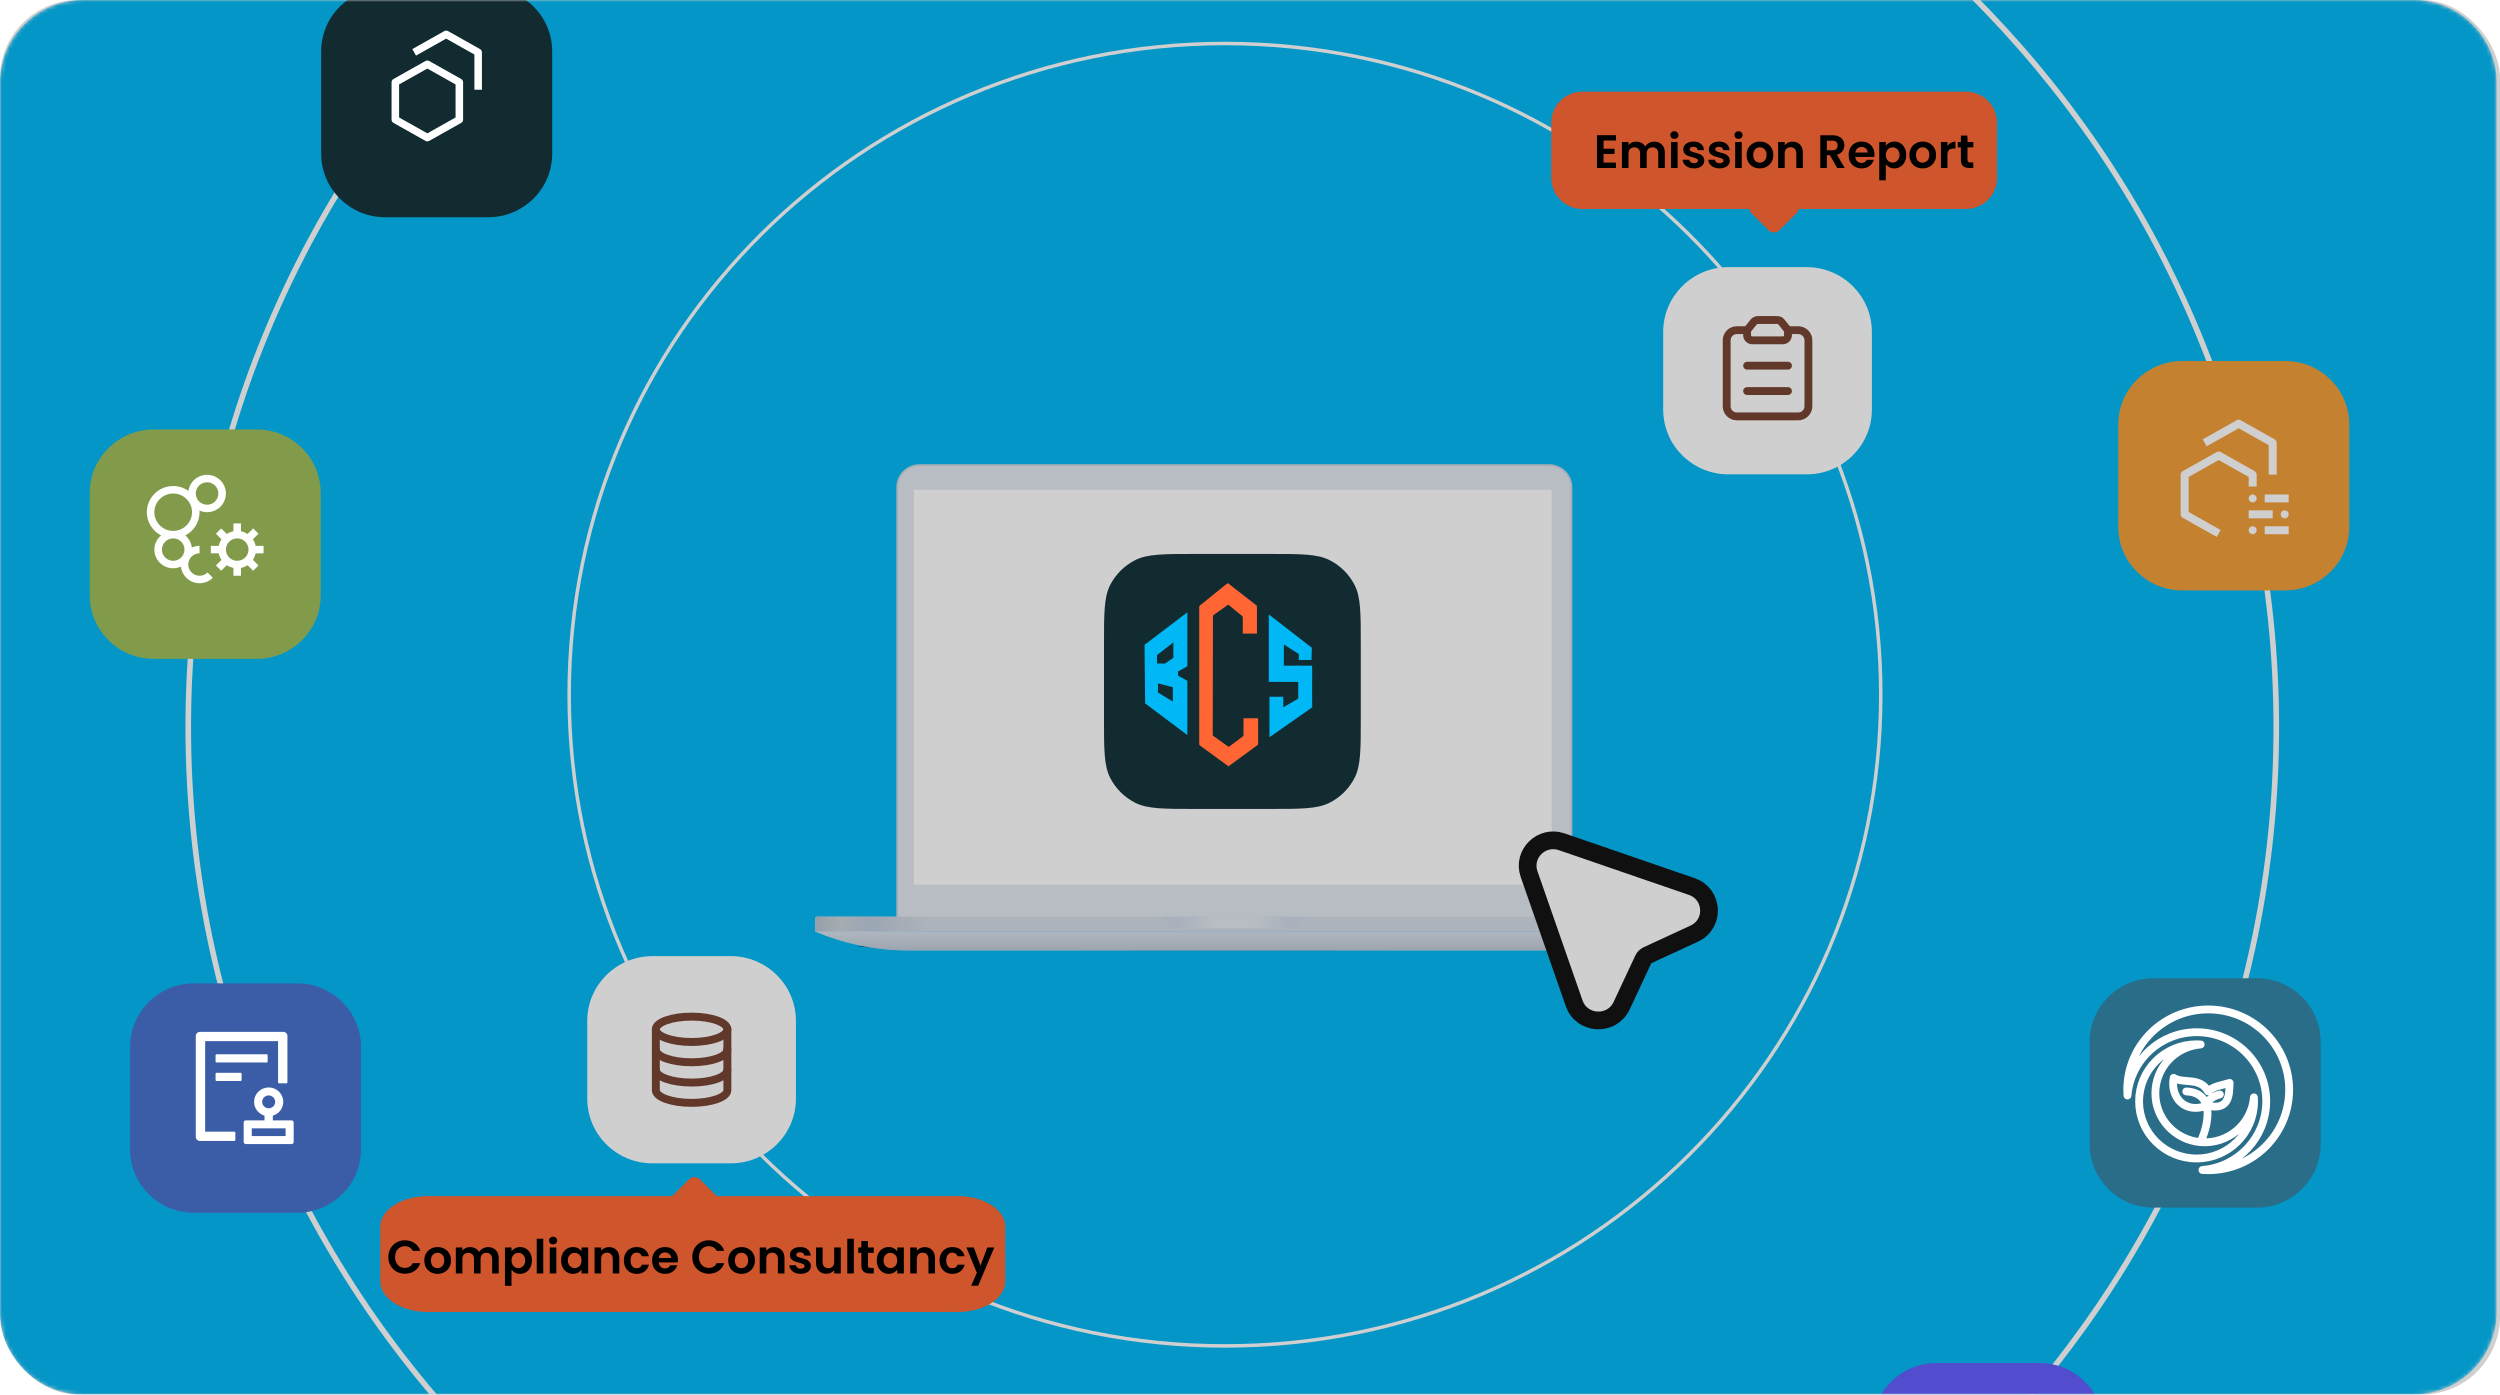 <svg width="640" height="357" viewBox="0 0 640 357" fill="none" xmlns="http://www.w3.org/2000/svg">
<g clip-path="url(#clip0_3310_69019)">
<mask id="mask0_3310_69019" style="mask-type:luminance" maskUnits="userSpaceOnUse" x="0" y="0" width="640" height="357">
<path d="M617.838 0H21.305C9.538 0 0 9.472 0 21.156V335.844C0 347.528 9.538 357 21.305 357H617.838C629.605 357 639.143 347.528 639.143 335.844V21.156C639.143 9.472 629.605 0 617.838 0Z" fill="white"/>
</mask>
<g mask="url(#mask0_3310_69019)">
<path d="M617.838 0H21.305C9.538 0 0 9.472 0 21.156V335.844C0 347.528 9.538 357 21.305 357H617.838C629.605 357 639.143 347.528 639.143 335.844V21.156C639.143 9.472 629.605 0 617.838 0Z" fill="#00B8F5"/>
<g opacity="0.4" filter="url(#filter0_f_3310_69019)">
<path d="M319.66 226.76C360.763 226.76 394.083 226.395 394.083 225.944C394.083 225.493 360.763 225.127 319.66 225.127C278.557 225.127 245.236 225.493 245.236 225.944C245.236 226.395 278.557 226.76 319.66 226.76Z" fill="black"/>
</g>
<path d="M257.406 130.402H382.405C384.858 130.402 386.846 132.376 386.846 134.812V220.065C386.846 220.335 386.626 220.555 386.353 220.555H253.459C253.187 220.555 252.966 220.335 252.966 220.065V134.812C252.966 132.376 254.954 130.402 257.406 130.402Z" fill="#E2E8F0" stroke="#CBD5E0" stroke-width="0.341"/>
<path d="M253.623 134.648C253.623 132.663 255.243 131.055 257.241 131.055H382.569C384.568 131.055 386.188 132.663 386.188 134.648V217.289H253.623V134.648Z" fill="#E2E8F0"/>
<path d="M382.901 135.301H256.257V213.695H382.901V135.301Z" fill="white"/>
<path d="M236.683 220.392C236.683 220.212 236.83 220.065 237.012 220.065H402.142C402.324 220.065 402.471 220.212 402.471 220.392V223.004H236.683V220.392Z" fill="#E2E8F0"/>
<path d="M236.683 220.392C236.683 220.212 236.83 220.065 237.012 220.065H402.142C402.324 220.065 402.471 220.212 402.471 220.392V223.004H236.683V220.392Z" fill="url(#paint0_linear_3310_69019)"/>
<path d="M236.683 223.005H402.471C396.003 225.488 389.128 226.761 382.193 226.761H255.218C248.848 226.761 242.544 225.483 236.683 223.005Z" fill="#E2E8F0"/>
<path d="M236.683 223.005H402.471C396.003 225.488 389.128 226.761 382.193 226.761H255.218C248.848 226.761 242.544 225.483 236.683 223.005Z" fill="url(#paint1_linear_3310_69019)"/>
<path fill-rule="evenodd" clip-rule="evenodd" d="M305.931 220.065C306.015 221.342 307.085 222.352 308.392 222.352H330.925C332.232 222.352 333.302 221.342 333.387 220.065H305.931Z" fill="#E2E8F0"/>
<path fill-rule="evenodd" clip-rule="evenodd" d="M305.931 220.065C306.015 221.342 307.085 222.352 308.392 222.352H330.925C332.232 222.352 333.302 221.342 333.387 220.065H305.931Z" fill="url(#paint2_linear_3310_69019)"/>
<path d="M294.093 166.791C294.093 160.48 294.093 157.324 295.329 154.914C296.417 152.793 298.153 151.07 300.289 149.989C302.716 148.761 305.894 148.761 312.25 148.761H326.92C333.276 148.761 336.454 148.761 338.881 149.989C341.017 151.07 342.753 152.793 343.841 154.914C345.078 157.324 345.078 160.48 345.078 166.791V181.359C345.078 187.67 345.078 190.826 343.841 193.237C342.753 195.357 341.017 197.08 338.881 198.161C336.454 199.389 333.276 199.389 326.92 199.389H312.25C305.894 199.389 302.716 199.389 300.289 198.161C298.153 197.08 296.417 195.357 295.329 193.237C294.093 190.826 294.093 187.67 294.093 181.359V166.791Z" fill="#764231"/>
<path d="M313.666 186.252C320.262 186.252 323.133 184.128 323.133 180.942C323.133 177.917 320.228 175.89 314.692 175.89H313.666C311.992 175.89 308.804 175.949 308.804 174.984C308.804 173.89 311.411 173.991 313.257 173.991C318.177 173.991 321.56 172.125 321.56 169.068C321.56 167.748 321.014 166.847 319.955 166.139C321.116 165.913 322.244 165.624 323.201 165.238L321.801 161.898C319.512 163.025 316.532 163.363 313.593 163.363C308.912 163.363 305.5 164.948 305.5 168.52C305.5 170.258 306.32 171.384 307.687 172.253C305.704 172.801 304.156 173.954 304.156 175.692C304.156 177.268 305.5 178.336 307.003 178.979C305.192 179.687 304.167 180.781 304.167 182.293C304.167 184.289 306.661 186.252 313.666 186.252ZM313.598 170.451C311.446 170.451 310.42 169.678 310.42 168.488C310.42 167.297 311.446 166.461 313.598 166.461C315.718 166.461 316.674 167.297 316.674 168.488C316.674 169.678 315.718 170.451 313.598 170.451ZM313.633 182.873C310.659 182.873 309.566 182.358 309.566 181.425C309.566 180.492 310.659 179.977 313.633 179.977C316.605 179.977 317.665 180.492 317.665 181.425C317.665 182.358 316.605 182.873 313.633 182.873Z" fill="white"/>
<path d="M329.945 167.239V172.28V181.259H324.902V163.357H326.035C328.195 163.357 329.945 165.095 329.945 167.239Z" fill="white"/>
<path d="M332.925 169.79C334.179 169.651 337.381 168.892 338.989 164.812C337.312 163.234 334.725 162.863 332.62 164.066C330.871 165.065 329.94 166.884 329.94 168.758V169.821H332.033C332.331 169.823 332.628 169.824 332.925 169.79Z" fill="#2FCE65"/>
<path d="M313.59 344.559C406.311 344.559 481.477 269.92 481.477 177.848C481.477 85.777 406.311 11.138 313.59 11.138C220.869 11.138 145.704 85.777 145.704 177.848C145.704 269.92 220.869 344.559 313.59 344.559Z" stroke="white" stroke-width="0.899"/>
<g filter="url(#filter1_d_3310_69019)">
<path d="M187.066 241.305H167.031C157.811 241.305 150.336 248.727 150.336 257.883V277.777C150.336 286.933 157.811 294.355 167.031 294.355H187.066C196.286 294.355 203.761 286.933 203.761 277.777V257.883C203.761 248.727 196.286 241.305 187.066 241.305Z" fill="white"/>
<path fill-rule="evenodd" clip-rule="evenodd" d="M167.895 275.623C167.895 277.417 171.994 278.87 177.051 278.87C182.106 278.87 186.205 277.417 186.205 275.623V260.038C186.205 258.246 182.106 256.792 177.051 256.792C171.994 256.792 167.895 258.246 167.895 260.038V275.623Z" stroke="#764231" stroke-width="2.033" stroke-linecap="round" stroke-linejoin="round"/>
<path d="M186.205 260.039C186.205 261.832 182.106 263.286 177.051 263.286C171.994 263.286 167.895 261.832 167.895 260.039" stroke="#764231" stroke-width="2.033" stroke-linecap="round" stroke-linejoin="round"/>
<path d="M186.205 270.429C186.205 272.223 182.106 273.675 177.051 273.675C171.994 273.675 167.895 272.223 167.895 270.429" stroke="#764231" stroke-width="2.033" stroke-linecap="round" stroke-linejoin="round"/>
<path d="M186.205 265.234C186.205 267.027 182.106 268.48 177.051 268.48C171.994 268.48 167.895 267.027 167.895 265.234" stroke="#764231" stroke-width="2.033" stroke-linecap="round" stroke-linejoin="round"/>
</g>
<g filter="url(#filter2_d_3310_69019)">
<path d="M462.505 64.923H442.47C433.25 64.923 425.775 72.346 425.775 81.501V101.395C425.775 110.551 433.25 117.973 442.47 117.973H462.505C471.725 117.973 479.2 110.551 479.2 101.395V81.501C479.2 72.346 471.725 64.923 462.505 64.923Z" fill="white"/>
<path fill-rule="evenodd" clip-rule="evenodd" d="M447.261 81.059L448.961 78.949C449.21 78.641 449.585 78.462 449.983 78.462H455.003C455.401 78.462 455.776 78.641 456.025 78.949L457.723 81.059V82.358C457.723 83.075 457.137 83.656 456.415 83.656H448.569C447.847 83.656 447.261 83.075 447.261 82.358V81.059Z" stroke="#764231" stroke-width="2.01" stroke-linecap="round" stroke-linejoin="round"/>
<path d="M447.26 81.059H444.644C443.199 81.059 442.028 82.221 442.028 83.656V100.539C442.028 101.974 443.199 103.136 444.644 103.136H460.338C461.783 103.136 462.954 101.974 462.954 100.539V83.656C462.954 82.221 461.783 81.059 460.338 81.059H457.722" stroke="#764231" stroke-width="2.01" stroke-linecap="round" stroke-linejoin="round"/>
<path d="M447.261 90.15H457.723" stroke="#764231" stroke-width="2.01" stroke-linecap="round" stroke-linejoin="round"/>
<path d="M447.261 96.644H457.723" stroke="#764231" stroke-width="2.01" stroke-linecap="round" stroke-linejoin="round"/>
</g>
<path d="M245.17 306.204H109.529C102.802 306.204 97.349 309.697 97.349 314.005V328.072C97.349 332.381 102.802 335.874 109.529 335.874H245.17C251.896 335.874 257.349 332.381 257.349 328.072V314.005C257.349 309.697 251.896 306.204 245.17 306.204Z" fill="#FF6633"/>
<path d="M183.559 306.266L179.189 301.927C178.413 301.156 177.154 301.156 176.378 301.927L172.008 306.266C171.232 307.037 171.232 308.287 172.008 309.058L176.378 313.397C177.154 314.168 178.413 314.168 179.189 313.397L183.559 309.058C184.336 308.287 184.336 307.037 183.559 306.266Z" fill="#FF6633"/>
<path d="M503.278 23.469H405.085C400.694 23.469 397.134 27.004 397.134 31.365V45.602C397.134 49.963 400.694 53.498 405.085 53.498H503.278C507.67 53.498 511.23 49.963 511.23 45.602V31.365C511.23 27.004 507.67 23.469 503.278 23.469Z" fill="#FF6633"/>
<path d="M459.922 51.802L455.552 47.462C454.776 46.692 453.517 46.692 452.741 47.462L448.371 51.802C447.595 52.573 447.595 53.823 448.371 54.593L452.741 58.933C453.517 59.704 454.776 59.704 455.552 58.933L459.922 54.593C460.698 53.823 460.698 52.573 459.922 51.802Z" fill="#FF6633"/>
<g opacity="0.4" filter="url(#filter3_f_3310_69019)">
<path d="M315.672 243.305C368.671 243.305 411.634 242.833 411.634 242.252C411.634 241.67 368.671 241.199 315.672 241.199C262.674 241.199 219.71 241.67 219.71 242.252C219.71 242.833 262.674 243.305 315.672 243.305Z" fill="black"/>
</g>
<path d="M235.402 119.059H396.575C399.738 119.059 402.302 121.605 402.302 124.745V234.671C402.302 235.02 402.017 235.302 401.666 235.302H230.312C229.961 235.302 229.676 235.02 229.676 234.671V124.745C229.676 121.605 232.24 119.059 235.402 119.059Z" fill="#E2E8F0" stroke="#CBD5E0" stroke-width="0.44"/>
<path d="M230.523 124.535C230.523 121.976 232.612 119.901 235.188 119.901H396.787C399.363 119.901 401.453 121.976 401.453 124.535V231.091H230.523V124.535Z" fill="#E2E8F0"/>
<path d="M397.212 125.377H233.917V226.458H397.212V125.377Z" fill="white"/>
<path d="M208.682 235.092C208.682 234.859 208.872 234.671 209.106 234.671H422.025C422.259 234.671 422.449 234.859 422.449 235.092V238.461H208.682V235.092Z" fill="#E2E8F0"/>
<path d="M208.682 235.092C208.682 234.859 208.872 234.671 209.106 234.671H422.025C422.259 234.671 422.449 234.859 422.449 235.092V238.461H208.682V235.092Z" fill="url(#paint3_linear_3310_69019)"/>
<path d="M208.682 238.461H422.449C414.109 241.662 405.244 243.305 396.303 243.305H232.581C224.368 243.305 216.239 241.657 208.682 238.461Z" fill="#E2E8F0"/>
<path d="M208.682 238.461H422.449C414.109 241.662 405.244 243.305 396.303 243.305H232.581C224.368 243.305 216.239 241.657 208.682 238.461Z" fill="url(#paint4_linear_3310_69019)"/>
<path fill-rule="evenodd" clip-rule="evenodd" d="M297.97 234.671C298.079 236.317 299.458 237.619 301.144 237.619H330.198C331.883 237.619 333.263 236.317 333.372 234.671H297.97Z" fill="#E2E8F0"/>
<path fill-rule="evenodd" clip-rule="evenodd" d="M297.97 234.671C298.079 236.317 299.458 237.619 301.144 237.619H330.198C331.883 237.619 333.263 236.317 333.372 234.671H297.97Z" fill="url(#paint5_linear_3310_69019)"/>
<path d="M282.621 165.057C282.621 156.918 282.621 152.85 284.215 149.742C285.618 147.009 287.856 144.785 290.61 143.393C293.74 141.809 297.837 141.809 306.032 141.809H324.949C333.144 141.809 337.241 141.809 340.371 143.393C343.125 144.785 345.363 147.009 346.765 149.742C348.361 152.85 348.361 156.918 348.361 165.057V183.841C348.361 191.978 348.361 196.047 346.765 199.154C345.363 201.889 343.125 204.111 340.371 205.505C337.241 207.088 333.144 207.088 324.949 207.088H306.032C297.837 207.088 293.74 207.088 290.61 205.505C287.856 204.111 285.618 201.889 284.215 199.154C282.621 196.047 282.621 191.978 282.621 183.841V165.057Z" fill="#123239"/>
<path d="M433.1 226.954L399.788 215.492C394.615 213.712 389.652 218.639 391.445 223.777L402.989 256.855C404.919 262.387 412.647 262.777 415.132 257.468L420.692 245.587C420.909 245.123 421.285 244.75 421.753 244.534L433.717 239.013C439.063 236.546 438.671 228.871 433.1 226.954Z" fill="white" stroke="#101010" stroke-width="4.536"/>
<path d="M315.462 451.59C463.071 451.59 582.732 332.767 582.732 186.191C582.732 39.616 463.071 -79.207 315.462 -79.207C167.853 -79.207 48.192 39.616 48.192 186.191C48.192 332.767 167.853 451.59 315.462 451.59Z" stroke="white" stroke-width="1.431"/>
<g filter="url(#filter4_d_3310_69019)">
<path d="M65.736 106.108H39.34C30.299 106.108 22.97 113.386 22.97 122.364V148.575C22.97 157.552 30.299 164.83 39.34 164.83H65.736C74.777 164.83 82.106 157.552 82.106 148.575V122.364C82.106 113.386 74.777 106.108 65.736 106.108Z" fill="#9EBE59"/>
</g>
<g filter="url(#filter5_d_3310_69019)">
<path d="M522.123 345.099H495.727C486.686 345.099 479.357 352.377 479.357 361.355V387.566C479.357 396.543 486.686 403.821 495.727 403.821H522.123C531.164 403.821 538.493 396.543 538.493 387.566V361.355C538.493 352.377 531.164 345.099 522.123 345.099Z" fill="#635BFF"/>
</g>
<g filter="url(#filter6_d_3310_69019)">
<path d="M577.715 246.594H551.32C542.279 246.594 534.949 253.872 534.949 262.85V289.061C534.949 298.038 542.279 305.316 551.32 305.316H577.715C586.756 305.316 594.086 298.038 594.086 289.061V262.85C594.086 253.872 586.756 246.594 577.715 246.594Z" fill="#2F84A7"/>
</g>
<g filter="url(#filter7_d_3310_69019)">
<path d="M76.056 247.917H49.66C40.619 247.917 33.29 255.195 33.29 264.173V290.383C33.29 299.361 40.619 306.639 49.66 306.639H76.056C85.097 306.639 92.426 299.361 92.426 290.383V264.173C92.426 255.195 85.097 247.917 76.056 247.917Z" fill="#4670CE"/>
</g>
<g filter="url(#filter8_d_3310_69019)">
<path d="M124.989 -6.942H98.594C89.552 -6.942 82.223 0.336 82.223 9.314V35.525C82.223 44.502 89.552 51.78 98.594 51.78H124.989C134.03 51.78 141.359 44.502 141.359 35.525V9.314C141.359 0.336 134.03 -6.942 124.989 -6.942Z" fill="#123239"/>
</g>
<g filter="url(#filter9_d_3310_69019)">
</g>
<g filter="url(#filter10_d_3310_69019)">
<path d="M585.039 88.589H558.643C549.602 88.589 542.273 95.867 542.273 104.845V131.056C542.273 140.033 549.602 147.311 558.643 147.311H585.039C594.08 147.311 601.409 140.033 601.409 131.056V104.845C601.409 95.867 594.08 88.589 585.039 88.589Z" fill="#F19F39"/>
<path d="M579.759 130.884H585.904V132.918H579.759V130.884Z" fill="white"/>
<path d="M576.687 132.918C577.252 132.918 577.711 132.463 577.711 131.901C577.711 131.34 577.252 130.884 576.687 130.884C576.121 130.884 575.663 131.34 575.663 131.901C575.663 132.463 576.121 132.918 576.687 132.918Z" fill="white"/>
<path d="M584.88 128.85C585.445 128.85 585.904 128.395 585.904 127.834C585.904 127.272 585.445 126.817 584.88 126.817C584.314 126.817 583.855 127.272 583.855 127.834C583.855 128.395 584.314 128.85 584.88 128.85Z" fill="white"/>
<path d="M581.807 128.85H575.663V126.816H581.807V128.85ZM579.759 122.749H585.904V124.783H579.759V122.749Z" fill="white"/>
<path d="M576.687 124.783C577.252 124.783 577.711 124.327 577.711 123.766C577.711 123.204 577.252 122.749 576.687 122.749C576.121 122.749 575.663 123.204 575.663 123.766C575.663 124.327 576.121 124.783 576.687 124.783Z" fill="white"/>
<path d="M577.192 116.78L568.487 111.883C568.333 111.797 568.159 111.751 567.982 111.751C567.805 111.751 567.631 111.797 567.477 111.883L558.772 116.78C558.615 116.868 558.483 116.997 558.392 117.152C558.301 117.308 558.253 117.484 558.253 117.664V127.834C558.253 128.013 558.301 128.19 558.392 128.346C558.483 128.501 558.615 128.63 558.772 128.718L567.477 133.615L568.487 131.845L560.301 127.241V118.257L567.982 113.937L575.663 118.257V120.715H577.711V117.664C577.711 117.484 577.663 117.308 577.572 117.152C577.48 116.997 577.349 116.868 577.192 116.78Z" fill="white"/>
<path d="M580.783 117.664H582.831V109.529C582.831 109.349 582.783 109.172 582.692 109.017C582.601 108.861 582.47 108.733 582.312 108.644L573.607 103.748C573.453 103.661 573.279 103.615 573.102 103.615C572.925 103.615 572.751 103.661 572.598 103.748L563.893 108.644L564.902 110.414L573.102 105.801L580.783 110.122V117.664Z" fill="white"/>
</g>
</g>
<path d="M725.237 -12.442H-5.783V381.911H725.237V-12.442Z" fill="#101010" fill-opacity="0.2"/>
<path d="M109.398 36.193C109.231 36.193 109.067 36.15 108.922 36.068L100.73 31.46C100.581 31.377 100.458 31.256 100.372 31.109C100.286 30.963 100.241 30.797 100.241 30.627V21.056C100.241 20.887 100.286 20.721 100.372 20.574C100.458 20.428 100.581 20.307 100.73 20.224L108.922 15.615C109.067 15.534 109.231 15.491 109.398 15.491C109.564 15.491 109.728 15.534 109.873 15.615L118.066 20.224C118.214 20.307 118.337 20.428 118.423 20.574C118.509 20.721 118.554 20.887 118.554 21.056V30.627C118.554 30.797 118.509 30.963 118.423 31.109C118.337 31.256 118.214 31.377 118.066 31.46L109.873 36.068C109.728 36.15 109.564 36.193 109.398 36.193ZM102.169 30.069L109.398 34.136L116.627 30.069V21.614L109.398 17.549L102.169 21.614V30.069Z" fill="white"/>
<path d="M123.373 22.971H121.446V13.957L114.217 9.892L106.499 14.232L105.549 12.567L113.742 7.958C113.887 7.877 114.05 7.834 114.217 7.834C114.383 7.834 114.547 7.877 114.692 7.958L122.885 12.567C123.033 12.65 123.156 12.771 123.242 12.918C123.328 13.064 123.373 13.23 123.373 13.399V22.971Z" fill="white"/>
<g clip-path="url(#clip1_3310_69019)">
<path d="M67.47 141.651V139.737H65.446C65.32 139.138 65.081 138.569 64.739 138.059L66.175 136.633L64.812 135.28L63.376 136.706C62.863 136.367 62.29 136.13 61.687 136.006V133.995H59.759V136.006C59.156 136.13 58.582 136.367 58.069 136.706L56.633 135.28L55.27 136.633L56.706 138.059C56.365 138.569 56.125 139.138 56 139.737H53.976V141.651H56C56.125 142.261 56.37 142.828 56.706 143.329L55.269 144.755L56.632 146.109L58.068 144.683C58.581 145.022 59.155 145.26 59.759 145.384V147.394H61.687V145.384C62.29 145.26 62.863 145.022 63.376 144.684L64.812 146.11L66.175 144.756L64.739 143.33C65.081 142.821 65.32 142.251 65.446 141.651H67.47ZM60.723 143.566C59.956 143.566 59.22 143.263 58.678 142.725C58.136 142.186 57.831 141.456 57.831 140.694C57.831 139.933 58.136 139.203 58.678 138.664C59.22 138.126 59.956 137.823 60.723 137.823C61.49 137.823 62.225 138.126 62.767 138.664C63.31 139.203 63.614 139.933 63.614 140.694C63.614 141.456 63.31 142.186 62.767 142.725C62.225 143.263 61.49 143.566 60.723 143.566Z" fill="white"/>
<path d="M57.831 126.338C57.831 123.699 55.669 121.552 53.012 121.552C51.296 121.552 49.697 122.469 48.839 123.945C48.532 124.475 48.326 125.058 48.231 125.662C47.095 124.857 45.733 124.424 44.337 124.424C40.617 124.424 37.59 127.429 37.59 131.123C37.592 132.35 37.932 133.553 38.574 134.6C39.216 135.648 40.136 136.501 41.233 137.065C40.193 137.944 39.518 139.236 39.518 140.694C39.518 143.333 41.68 145.48 44.337 145.48C45.045 145.48 45.713 145.319 46.318 145.045C46.585 147.435 48.607 149.308 51.084 149.308C51.718 149.31 52.345 149.187 52.93 148.946C53.515 148.706 54.046 148.353 54.492 147.907L53.129 146.553C52.861 146.82 52.542 147.032 52.191 147.177C51.84 147.321 51.464 147.395 51.084 147.394C49.49 147.394 48.193 146.106 48.193 144.523C48.193 142.94 49.49 141.651 51.084 141.651V139.737C50.376 139.737 49.709 139.899 49.104 140.172C48.968 138.965 48.374 137.854 47.444 137.065C48.54 136.5 49.459 135.648 50.101 134.6C50.743 133.552 51.083 132.35 51.084 131.123C51.084 130.983 51.071 130.845 51.062 130.706C51.66 130.97 52.317 131.123 53.012 131.123C55.669 131.123 57.831 128.977 57.831 126.338ZM50.506 124.902C50.761 124.466 51.126 124.104 51.566 123.852C52.006 123.6 52.504 123.467 53.012 123.466C54.606 123.466 55.904 124.755 55.904 126.338C55.904 127.921 54.606 129.209 53.012 129.209C51.418 129.209 50.12 127.921 50.12 126.338H50.092C50.126 125.786 50.257 125.331 50.506 124.902ZM47.229 140.694C47.229 142.277 45.931 143.566 44.337 143.566C42.743 143.566 41.446 142.277 41.446 140.694C41.446 139.111 42.743 137.823 44.337 137.823C45.931 137.823 47.229 139.111 47.229 140.694ZM44.337 135.909C41.68 135.909 39.518 133.762 39.518 131.123C39.518 128.485 41.68 126.338 44.337 126.338C46.995 126.338 49.157 128.485 49.157 131.123C49.157 133.762 46.995 135.909 44.337 135.909Z" fill="white"/>
</g>
<path d="M55.452 269.89C55.306 269.89 55.186 270.009 55.186 270.154V271.734C55.186 271.879 55.306 271.998 55.452 271.998H68.249C68.396 271.998 68.516 271.879 68.516 271.734V270.154C68.516 270.009 68.396 269.89 68.249 269.89H55.452ZM61.584 274.632H55.452C55.306 274.632 55.186 274.751 55.186 274.895V276.476C55.186 276.621 55.306 276.739 55.452 276.739H61.584C61.731 276.739 61.851 276.621 61.851 276.476V274.895C61.851 274.751 61.731 274.632 61.584 274.632ZM59.985 289.713H52.52V266.532H71.182V277.069C71.182 277.214 71.302 277.332 71.448 277.332H73.314C73.461 277.332 73.581 277.214 73.581 277.069V265.215C73.581 264.632 73.105 264.161 72.515 264.161H51.187C50.597 264.161 50.12 264.632 50.12 265.215V291.03C50.12 291.613 50.597 292.084 51.187 292.084H59.985C60.131 292.084 60.251 291.965 60.251 291.82V289.976C60.251 289.831 60.131 289.713 59.985 289.713ZM74.647 286.815H69.849V285.61C71.392 285.156 72.515 283.746 72.515 282.074C72.515 280.035 70.845 278.386 68.782 278.386C66.72 278.386 65.05 280.035 65.05 282.074C65.05 283.743 66.173 285.156 67.716 285.61V286.815H62.917C62.624 286.815 62.384 287.052 62.384 287.342V292.347C62.384 292.637 62.624 292.874 62.917 292.874H74.647C74.941 292.874 75.181 292.637 75.181 292.347V287.342C75.181 287.052 74.941 286.815 74.647 286.815ZM67.116 282.074C67.116 281.165 67.863 280.427 68.782 280.427C69.702 280.427 70.449 281.165 70.449 282.074C70.449 282.982 69.702 283.72 68.782 283.72C67.863 283.72 67.116 282.982 67.116 282.074ZM73.115 290.832H64.45V288.857H73.115V290.832Z" fill="white"/>
<path d="M410.508 35.98V38.08H413.328V39.412H410.508V41.632H413.688V43H408.828V34.612H413.688V35.98H410.508ZM423.471 36.256C424.287 36.256 424.943 36.508 425.439 37.012C425.943 37.508 426.195 38.204 426.195 39.1V43H424.515V39.328C424.515 38.808 424.383 38.412 424.119 38.14C423.855 37.86 423.495 37.72 423.039 37.72C422.583 37.72 422.219 37.86 421.947 38.14C421.683 38.412 421.551 38.808 421.551 39.328V43H419.871V39.328C419.871 38.808 419.739 38.412 419.475 38.14C419.211 37.86 418.851 37.72 418.395 37.72C417.931 37.72 417.563 37.86 417.291 38.14C417.027 38.412 416.895 38.808 416.895 39.328V43H415.215V36.352H416.895V37.156C417.111 36.876 417.387 36.656 417.723 36.496C418.067 36.336 418.443 36.256 418.851 36.256C419.371 36.256 419.835 36.368 420.243 36.592C420.651 36.808 420.967 37.12 421.191 37.528C421.407 37.144 421.719 36.836 422.127 36.604C422.543 36.372 422.991 36.256 423.471 36.256ZM428.641 35.56C428.345 35.56 428.097 35.468 427.897 35.284C427.705 35.092 427.609 34.856 427.609 34.576C427.609 34.296 427.705 34.064 427.897 33.88C428.097 33.688 428.345 33.592 428.641 33.592C428.937 33.592 429.181 33.688 429.373 33.88C429.573 34.064 429.673 34.296 429.673 34.576C429.673 34.856 429.573 35.092 429.373 35.284C429.181 35.468 428.937 35.56 428.641 35.56ZM429.469 36.352V43H427.789V36.352H429.469ZM433.673 43.108C433.129 43.108 432.641 43.012 432.209 42.82C431.777 42.62 431.433 42.352 431.177 42.016C430.929 41.68 430.793 41.308 430.769 40.9H432.461C432.493 41.156 432.617 41.368 432.833 41.536C433.057 41.704 433.333 41.788 433.661 41.788C433.981 41.788 434.229 41.724 434.405 41.596C434.589 41.468 434.681 41.304 434.681 41.104C434.681 40.888 434.569 40.728 434.345 40.624C434.129 40.512 433.781 40.392 433.301 40.264C432.805 40.144 432.397 40.02 432.077 39.892C431.765 39.764 431.493 39.568 431.261 39.304C431.037 39.04 430.925 38.684 430.925 38.236C430.925 37.868 431.029 37.532 431.237 37.228C431.453 36.924 431.757 36.684 432.149 36.508C432.549 36.332 433.017 36.244 433.553 36.244C434.345 36.244 434.977 36.444 435.449 36.844C435.921 37.236 436.181 37.768 436.229 38.44H434.621C434.597 38.176 434.485 37.968 434.285 37.816C434.093 37.656 433.833 37.576 433.505 37.576C433.201 37.576 432.965 37.632 432.797 37.744C432.637 37.856 432.557 38.012 432.557 38.212C432.557 38.436 432.669 38.608 432.893 38.728C433.117 38.84 433.465 38.956 433.937 39.076C434.417 39.196 434.813 39.32 435.125 39.448C435.437 39.576 435.705 39.776 435.929 40.048C436.161 40.312 436.281 40.664 436.289 41.104C436.289 41.488 436.181 41.832 435.965 42.136C435.757 42.44 435.453 42.68 435.053 42.856C434.661 43.024 434.201 43.108 433.673 43.108ZM440.212 43.108C439.668 43.108 439.18 43.012 438.748 42.82C438.316 42.62 437.972 42.352 437.716 42.016C437.468 41.68 437.332 41.308 437.308 40.9H439C439.032 41.156 439.156 41.368 439.372 41.536C439.596 41.704 439.872 41.788 440.2 41.788C440.52 41.788 440.768 41.724 440.944 41.596C441.128 41.468 441.22 41.304 441.22 41.104C441.22 40.888 441.108 40.728 440.884 40.624C440.668 40.512 440.32 40.392 439.84 40.264C439.344 40.144 438.936 40.02 438.616 39.892C438.304 39.764 438.032 39.568 437.8 39.304C437.576 39.04 437.464 38.684 437.464 38.236C437.464 37.868 437.568 37.532 437.776 37.228C437.992 36.924 438.296 36.684 438.688 36.508C439.088 36.332 439.556 36.244 440.092 36.244C440.884 36.244 441.516 36.444 441.988 36.844C442.46 37.236 442.72 37.768 442.768 38.44H441.16C441.136 38.176 441.024 37.968 440.824 37.816C440.632 37.656 440.372 37.576 440.044 37.576C439.74 37.576 439.504 37.632 439.336 37.744C439.176 37.856 439.096 38.012 439.096 38.212C439.096 38.436 439.208 38.608 439.432 38.728C439.656 38.84 440.004 38.956 440.476 39.076C440.956 39.196 441.352 39.32 441.664 39.448C441.976 39.576 442.244 39.776 442.468 40.048C442.7 40.312 442.82 40.664 442.828 41.104C442.828 41.488 442.72 41.832 442.504 42.136C442.296 42.44 441.992 42.68 441.592 42.856C441.2 43.024 440.74 43.108 440.212 43.108ZM445.059 35.56C444.763 35.56 444.515 35.468 444.315 35.284C444.123 35.092 444.027 34.856 444.027 34.576C444.027 34.296 444.123 34.064 444.315 33.88C444.515 33.688 444.763 33.592 445.059 33.592C445.355 33.592 445.599 33.688 445.791 33.88C445.991 34.064 446.091 34.296 446.091 34.576C446.091 34.856 445.991 35.092 445.791 35.284C445.599 35.468 445.355 35.56 445.059 35.56ZM445.887 36.352V43H444.207V36.352H445.887ZM450.499 43.108C449.859 43.108 449.283 42.968 448.771 42.688C448.259 42.4 447.855 41.996 447.559 41.476C447.271 40.956 447.127 40.356 447.127 39.676C447.127 38.996 447.275 38.396 447.571 37.876C447.875 37.356 448.287 36.956 448.807 36.676C449.327 36.388 449.907 36.244 450.547 36.244C451.187 36.244 451.767 36.388 452.287 36.676C452.807 36.956 453.215 37.356 453.511 37.876C453.815 38.396 453.967 38.996 453.967 39.676C453.967 40.356 453.811 40.956 453.499 41.476C453.195 41.996 452.779 42.4 452.251 42.688C451.731 42.968 451.147 43.108 450.499 43.108ZM450.499 41.644C450.803 41.644 451.087 41.572 451.351 41.428C451.623 41.276 451.839 41.052 451.999 40.756C452.159 40.46 452.239 40.1 452.239 39.676C452.239 39.044 452.071 38.56 451.735 38.224C451.407 37.88 451.003 37.708 450.523 37.708C450.043 37.708 449.639 37.88 449.311 38.224C448.991 38.56 448.831 39.044 448.831 39.676C448.831 40.308 448.987 40.796 449.299 41.14C449.619 41.476 450.019 41.644 450.499 41.644ZM458.883 36.256C459.675 36.256 460.315 36.508 460.803 37.012C461.291 37.508 461.535 38.204 461.535 39.1V43H459.855V39.328C459.855 38.8 459.723 38.396 459.459 38.116C459.195 37.828 458.835 37.684 458.379 37.684C457.915 37.684 457.547 37.828 457.275 38.116C457.011 38.396 456.879 38.8 456.879 39.328V43H455.199V36.352H456.879V37.18C457.103 36.892 457.387 36.668 457.731 36.508C458.083 36.34 458.467 36.256 458.883 36.256ZM470.312 43L468.464 39.736H467.672V43H465.992V34.624H469.136C469.784 34.624 470.336 34.74 470.792 34.972C471.248 35.196 471.588 35.504 471.812 35.896C472.044 36.28 472.16 36.712 472.16 37.192C472.16 37.744 472 38.244 471.68 38.692C471.36 39.132 470.884 39.436 470.252 39.604L472.256 43H470.312ZM467.672 38.476H469.076C469.532 38.476 469.872 38.368 470.096 38.152C470.32 37.928 470.432 37.62 470.432 37.228C470.432 36.844 470.32 36.548 470.096 36.34C469.872 36.124 469.532 36.016 469.076 36.016H467.672V38.476ZM479.86 39.532C479.86 39.772 479.844 39.988 479.812 40.18H474.952C474.992 40.66 475.16 41.036 475.456 41.308C475.752 41.58 476.116 41.716 476.548 41.716C477.172 41.716 477.616 41.448 477.88 40.912H479.692C479.5 41.552 479.132 42.08 478.588 42.496C478.044 42.904 477.376 43.108 476.584 43.108C475.944 43.108 475.368 42.968 474.856 42.688C474.352 42.4 473.956 41.996 473.668 41.476C473.388 40.956 473.248 40.356 473.248 39.676C473.248 38.988 473.388 38.384 473.668 37.864C473.948 37.344 474.34 36.944 474.844 36.664C475.348 36.384 475.928 36.244 476.584 36.244C477.216 36.244 477.78 36.38 478.276 36.652C478.78 36.924 479.168 37.312 479.44 37.816C479.72 38.312 479.86 38.884 479.86 39.532ZM478.12 39.052C478.112 38.62 477.956 38.276 477.652 38.02C477.348 37.756 476.976 37.624 476.536 37.624C476.12 37.624 475.768 37.752 475.48 38.008C475.2 38.256 475.028 38.604 474.964 39.052H478.12ZM482.766 37.312C482.982 37.008 483.278 36.756 483.654 36.556C484.038 36.348 484.474 36.244 484.962 36.244C485.53 36.244 486.042 36.384 486.498 36.664C486.962 36.944 487.326 37.344 487.59 37.864C487.862 38.376 487.998 38.972 487.998 39.652C487.998 40.332 487.862 40.936 487.59 41.464C487.326 41.984 486.962 42.388 486.498 42.676C486.042 42.964 485.53 43.108 484.962 43.108C484.474 43.108 484.042 43.008 483.666 42.808C483.298 42.608 482.998 42.356 482.766 42.052V46.168H481.086V36.352H482.766V37.312ZM486.282 39.652C486.282 39.252 486.198 38.908 486.03 38.62C485.87 38.324 485.654 38.1 485.382 37.948C485.118 37.796 484.83 37.72 484.518 37.72C484.214 37.72 483.926 37.8 483.654 37.96C483.39 38.112 483.174 38.336 483.006 38.632C482.846 38.928 482.766 39.276 482.766 39.676C482.766 40.076 482.846 40.424 483.006 40.72C483.174 41.016 483.39 41.244 483.654 41.404C483.926 41.556 484.214 41.632 484.518 41.632C484.83 41.632 485.118 41.552 485.382 41.392C485.654 41.232 485.87 41.004 486.03 40.708C486.198 40.412 486.282 40.06 486.282 39.652ZM492.171 43.108C491.531 43.108 490.955 42.968 490.443 42.688C489.931 42.4 489.527 41.996 489.231 41.476C488.943 40.956 488.799 40.356 488.799 39.676C488.799 38.996 488.947 38.396 489.243 37.876C489.547 37.356 489.959 36.956 490.479 36.676C490.999 36.388 491.579 36.244 492.219 36.244C492.859 36.244 493.439 36.388 493.959 36.676C494.479 36.956 494.887 37.356 495.183 37.876C495.487 38.396 495.639 38.996 495.639 39.676C495.639 40.356 495.483 40.956 495.171 41.476C494.867 41.996 494.451 42.4 493.923 42.688C493.403 42.968 492.819 43.108 492.171 43.108ZM492.171 41.644C492.475 41.644 492.759 41.572 493.023 41.428C493.295 41.276 493.511 41.052 493.671 40.756C493.831 40.46 493.911 40.1 493.911 39.676C493.911 39.044 493.743 38.56 493.407 38.224C493.079 37.88 492.675 37.708 492.195 37.708C491.715 37.708 491.311 37.88 490.983 38.224C490.663 38.56 490.503 39.044 490.503 39.676C490.503 40.308 490.659 40.796 490.971 41.14C491.291 41.476 491.691 41.644 492.171 41.644ZM498.551 37.384C498.767 37.032 499.047 36.756 499.391 36.556C499.743 36.356 500.143 36.256 500.591 36.256V38.02H500.147C499.619 38.02 499.219 38.144 498.947 38.392C498.683 38.64 498.551 39.072 498.551 39.688V43H496.871V36.352H498.551V37.384ZM503.679 37.732V40.948C503.679 41.172 503.731 41.336 503.835 41.44C503.947 41.536 504.131 41.584 504.387 41.584H505.167V43H504.111C502.695 43 501.987 42.312 501.987 40.936V37.732H501.195V36.352H501.987V34.708H503.679V36.352H505.167V37.732H503.679Z" fill="black"/>
<path d="M99.42 321.8C99.42 320.976 99.604 320.24 99.972 319.592C100.348 318.936 100.856 318.428 101.496 318.068C102.144 317.7 102.868 317.516 103.668 317.516C104.604 317.516 105.424 317.756 106.128 318.236C106.832 318.716 107.324 319.38 107.604 320.228H105.672C105.48 319.828 105.208 319.528 104.856 319.328C104.512 319.128 104.112 319.028 103.656 319.028C103.168 319.028 102.732 319.144 102.348 319.376C101.972 319.6 101.676 319.92 101.46 320.336C101.252 320.752 101.148 321.24 101.148 321.8C101.148 322.352 101.252 322.84 101.46 323.264C101.676 323.68 101.972 324.004 102.348 324.236C102.732 324.46 103.168 324.572 103.656 324.572C104.112 324.572 104.512 324.472 104.856 324.272C105.208 324.064 105.48 323.76 105.672 323.36H107.604C107.324 324.216 106.832 324.884 106.128 325.364C105.432 325.836 104.612 326.072 103.668 326.072C102.868 326.072 102.144 325.892 101.496 325.532C100.856 325.164 100.348 324.656 99.972 324.008C99.604 323.36 99.42 322.624 99.42 321.8ZM111.991 326.108C111.351 326.108 110.775 325.968 110.263 325.688C109.751 325.4 109.347 324.996 109.051 324.476C108.763 323.956 108.619 323.356 108.619 322.676C108.619 321.996 108.767 321.396 109.063 320.876C109.367 320.356 109.779 319.956 110.299 319.676C110.819 319.388 111.399 319.244 112.039 319.244C112.679 319.244 113.259 319.388 113.779 319.676C114.299 319.956 114.707 320.356 115.003 320.876C115.307 321.396 115.459 321.996 115.459 322.676C115.459 323.356 115.303 323.956 114.991 324.476C114.687 324.996 114.271 325.4 113.743 325.688C113.223 325.968 112.639 326.108 111.991 326.108ZM111.991 324.644C112.295 324.644 112.579 324.572 112.843 324.428C113.115 324.276 113.331 324.052 113.491 323.756C113.651 323.46 113.731 323.1 113.731 322.676C113.731 322.044 113.563 321.56 113.227 321.224C112.899 320.88 112.495 320.708 112.015 320.708C111.535 320.708 111.131 320.88 110.803 321.224C110.483 321.56 110.323 322.044 110.323 322.676C110.323 323.308 110.479 323.796 110.791 324.14C111.111 324.476 111.511 324.644 111.991 324.644ZM124.947 319.256C125.763 319.256 126.419 319.508 126.915 320.012C127.419 320.508 127.671 321.204 127.671 322.1V326H125.991V322.328C125.991 321.808 125.859 321.412 125.595 321.14C125.331 320.86 124.971 320.72 124.515 320.72C124.059 320.72 123.695 320.86 123.423 321.14C123.159 321.412 123.027 321.808 123.027 322.328V326H121.347V322.328C121.347 321.808 121.215 321.412 120.951 321.14C120.687 320.86 120.327 320.72 119.871 320.72C119.407 320.72 119.039 320.86 118.767 321.14C118.503 321.412 118.371 321.808 118.371 322.328V326H116.691V319.352H118.371V320.156C118.587 319.876 118.863 319.656 119.199 319.496C119.543 319.336 119.919 319.256 120.327 319.256C120.847 319.256 121.311 319.368 121.719 319.592C122.127 319.808 122.443 320.12 122.667 320.528C122.883 320.144 123.195 319.836 123.603 319.604C124.019 319.372 124.467 319.256 124.947 319.256ZM130.946 320.312C131.162 320.008 131.458 319.756 131.834 319.556C132.218 319.348 132.654 319.244 133.142 319.244C133.71 319.244 134.222 319.384 134.678 319.664C135.142 319.944 135.506 320.344 135.77 320.864C136.042 321.376 136.178 321.972 136.178 322.652C136.178 323.332 136.042 323.936 135.77 324.464C135.506 324.984 135.142 325.388 134.678 325.676C134.222 325.964 133.71 326.108 133.142 326.108C132.654 326.108 132.222 326.008 131.846 325.808C131.478 325.608 131.178 325.356 130.946 325.052V329.168H129.266V319.352H130.946V320.312ZM134.462 322.652C134.462 322.252 134.378 321.908 134.21 321.62C134.05 321.324 133.834 321.1 133.562 320.948C133.298 320.796 133.01 320.72 132.698 320.72C132.394 320.72 132.106 320.8 131.834 320.96C131.57 321.112 131.354 321.336 131.186 321.632C131.026 321.928 130.946 322.276 130.946 322.676C130.946 323.076 131.026 323.424 131.186 323.72C131.354 324.016 131.57 324.244 131.834 324.404C132.106 324.556 132.394 324.632 132.698 324.632C133.01 324.632 133.298 324.552 133.562 324.392C133.834 324.232 134.05 324.004 134.21 323.708C134.378 323.412 134.462 323.06 134.462 322.652ZM139.078 317.12V326H137.398V317.12H139.078ZM141.59 318.56C141.294 318.56 141.046 318.468 140.846 318.284C140.654 318.092 140.558 317.856 140.558 317.576C140.558 317.296 140.654 317.064 140.846 316.88C141.046 316.688 141.294 316.592 141.59 316.592C141.886 316.592 142.13 316.688 142.322 316.88C142.522 317.064 142.622 317.296 142.622 317.576C142.622 317.856 142.522 318.092 142.322 318.284C142.13 318.468 141.886 318.56 141.59 318.56ZM142.418 319.352V326H140.738V319.352H142.418ZM143.646 322.652C143.646 321.98 143.778 321.384 144.042 320.864C144.314 320.344 144.678 319.944 145.134 319.664C145.598 319.384 146.114 319.244 146.682 319.244C147.178 319.244 147.61 319.344 147.978 319.544C148.354 319.744 148.654 319.996 148.878 320.3V319.352H150.57V326H148.878V325.028C148.662 325.34 148.362 325.6 147.978 325.808C147.602 326.008 147.166 326.108 146.67 326.108C146.11 326.108 145.598 325.964 145.134 325.676C144.678 325.388 144.314 324.984 144.042 324.464C143.778 323.936 143.646 323.332 143.646 322.652ZM148.878 322.676C148.878 322.268 148.798 321.92 148.638 321.632C148.478 321.336 148.262 321.112 147.99 320.96C147.718 320.8 147.426 320.72 147.114 320.72C146.802 320.72 146.514 320.796 146.25 320.948C145.986 321.1 145.77 321.324 145.602 321.62C145.442 321.908 145.362 322.252 145.362 322.652C145.362 323.052 145.442 323.404 145.602 323.708C145.77 324.004 145.986 324.232 146.25 324.392C146.522 324.552 146.81 324.632 147.114 324.632C147.426 324.632 147.718 324.556 147.99 324.404C148.262 324.244 148.478 324.02 148.638 323.732C148.798 323.436 148.878 323.084 148.878 322.676ZM155.895 319.256C156.687 319.256 157.327 319.508 157.815 320.012C158.303 320.508 158.547 321.204 158.547 322.1V326H156.867V322.328C156.867 321.8 156.735 321.396 156.471 321.116C156.207 320.828 155.847 320.684 155.391 320.684C154.927 320.684 154.559 320.828 154.287 321.116C154.023 321.396 153.891 321.8 153.891 322.328V326H152.211V319.352H153.891V320.18C154.115 319.892 154.399 319.668 154.743 319.508C155.095 319.34 155.479 319.256 155.895 319.256ZM159.712 322.676C159.712 321.988 159.852 321.388 160.132 320.876C160.412 320.356 160.8 319.956 161.296 319.676C161.792 319.388 162.36 319.244 163 319.244C163.824 319.244 164.504 319.452 165.04 319.868C165.584 320.276 165.948 320.852 166.132 321.596H164.32C164.224 321.308 164.06 321.084 163.828 320.924C163.604 320.756 163.324 320.672 162.988 320.672C162.508 320.672 162.128 320.848 161.848 321.2C161.568 321.544 161.428 322.036 161.428 322.676C161.428 323.308 161.568 323.8 161.848 324.152C162.128 324.496 162.508 324.668 162.988 324.668C163.668 324.668 164.112 324.364 164.32 323.756H166.132C165.948 324.476 165.584 325.048 165.04 325.472C164.496 325.896 163.816 326.108 163 326.108C162.36 326.108 161.792 325.968 161.296 325.688C160.8 325.4 160.412 325 160.132 324.488C159.852 323.968 159.712 323.364 159.712 322.676ZM173.543 322.532C173.543 322.772 173.527 322.988 173.495 323.18H168.635C168.675 323.66 168.843 324.036 169.139 324.308C169.435 324.58 169.799 324.716 170.231 324.716C170.855 324.716 171.299 324.448 171.563 323.912H173.375C173.183 324.552 172.815 325.08 172.271 325.496C171.727 325.904 171.059 326.108 170.267 326.108C169.627 326.108 169.051 325.968 168.539 325.688C168.035 325.4 167.639 324.996 167.351 324.476C167.071 323.956 166.931 323.356 166.931 322.676C166.931 321.988 167.071 321.384 167.351 320.864C167.631 320.344 168.023 319.944 168.527 319.664C169.031 319.384 169.611 319.244 170.267 319.244C170.899 319.244 171.463 319.38 171.959 319.652C172.463 319.924 172.851 320.312 173.123 320.816C173.403 321.312 173.543 321.884 173.543 322.532ZM171.803 322.052C171.795 321.62 171.639 321.276 171.335 321.02C171.031 320.756 170.659 320.624 170.219 320.624C169.803 320.624 169.451 320.752 169.163 321.008C168.883 321.256 168.711 321.604 168.647 322.052H171.803ZM177.221 321.8C177.221 320.976 177.405 320.24 177.773 319.592C178.149 318.936 178.657 318.428 179.297 318.068C179.945 317.7 180.669 317.516 181.469 317.516C182.405 317.516 183.225 317.756 183.929 318.236C184.633 318.716 185.125 319.38 185.405 320.228H183.473C183.281 319.828 183.009 319.528 182.657 319.328C182.313 319.128 181.913 319.028 181.457 319.028C180.969 319.028 180.533 319.144 180.149 319.376C179.773 319.6 179.477 319.92 179.261 320.336C179.053 320.752 178.949 321.24 178.949 321.8C178.949 322.352 179.053 322.84 179.261 323.264C179.477 323.68 179.773 324.004 180.149 324.236C180.533 324.46 180.969 324.572 181.457 324.572C181.913 324.572 182.313 324.472 182.657 324.272C183.009 324.064 183.281 323.76 183.473 323.36H185.405C185.125 324.216 184.633 324.884 183.929 325.364C183.233 325.836 182.413 326.072 181.469 326.072C180.669 326.072 179.945 325.892 179.297 325.532C178.657 325.164 178.149 324.656 177.773 324.008C177.405 323.36 177.221 322.624 177.221 321.8ZM189.792 326.108C189.152 326.108 188.576 325.968 188.064 325.688C187.552 325.4 187.148 324.996 186.852 324.476C186.564 323.956 186.42 323.356 186.42 322.676C186.42 321.996 186.568 321.396 186.864 320.876C187.168 320.356 187.58 319.956 188.1 319.676C188.62 319.388 189.2 319.244 189.84 319.244C190.48 319.244 191.06 319.388 191.58 319.676C192.1 319.956 192.508 320.356 192.804 320.876C193.108 321.396 193.26 321.996 193.26 322.676C193.26 323.356 193.104 323.956 192.792 324.476C192.488 324.996 192.072 325.4 191.544 325.688C191.024 325.968 190.44 326.108 189.792 326.108ZM189.792 324.644C190.096 324.644 190.38 324.572 190.644 324.428C190.916 324.276 191.132 324.052 191.292 323.756C191.452 323.46 191.532 323.1 191.532 322.676C191.532 322.044 191.364 321.56 191.028 321.224C190.7 320.88 190.296 320.708 189.816 320.708C189.336 320.708 188.932 320.88 188.604 321.224C188.284 321.56 188.124 322.044 188.124 322.676C188.124 323.308 188.28 323.796 188.592 324.14C188.912 324.476 189.312 324.644 189.792 324.644ZM198.176 319.256C198.968 319.256 199.608 319.508 200.096 320.012C200.584 320.508 200.828 321.204 200.828 322.1V326H199.148V322.328C199.148 321.8 199.016 321.396 198.752 321.116C198.488 320.828 198.128 320.684 197.672 320.684C197.208 320.684 196.84 320.828 196.568 321.116C196.304 321.396 196.172 321.8 196.172 322.328V326H194.492V319.352H196.172V320.18C196.396 319.892 196.68 319.668 197.024 319.508C197.376 319.34 197.76 319.256 198.176 319.256ZM204.97 326.108C204.426 326.108 203.938 326.012 203.506 325.82C203.074 325.62 202.73 325.352 202.474 325.016C202.226 324.68 202.09 324.308 202.066 323.9H203.758C203.79 324.156 203.914 324.368 204.13 324.536C204.354 324.704 204.63 324.788 204.958 324.788C205.278 324.788 205.526 324.724 205.702 324.596C205.886 324.468 205.978 324.304 205.978 324.104C205.978 323.888 205.866 323.728 205.642 323.624C205.426 323.512 205.078 323.392 204.598 323.264C204.102 323.144 203.694 323.02 203.374 322.892C203.062 322.764 202.79 322.568 202.558 322.304C202.334 322.04 202.222 321.684 202.222 321.236C202.222 320.868 202.326 320.532 202.534 320.228C202.75 319.924 203.054 319.684 203.446 319.508C203.846 319.332 204.314 319.244 204.85 319.244C205.642 319.244 206.274 319.444 206.746 319.844C207.218 320.236 207.478 320.768 207.526 321.44H205.918C205.894 321.176 205.782 320.968 205.582 320.816C205.39 320.656 205.13 320.576 204.802 320.576C204.498 320.576 204.262 320.632 204.094 320.744C203.934 320.856 203.854 321.012 203.854 321.212C203.854 321.436 203.966 321.608 204.19 321.728C204.414 321.84 204.762 321.956 205.234 322.076C205.714 322.196 206.11 322.32 206.422 322.448C206.734 322.576 207.002 322.776 207.226 323.048C207.458 323.312 207.578 323.664 207.586 324.104C207.586 324.488 207.478 324.832 207.262 325.136C207.054 325.44 206.75 325.68 206.35 325.856C205.958 326.024 205.498 326.108 204.97 326.108ZM215.241 319.352V326H213.549V325.16C213.333 325.448 213.049 325.676 212.697 325.844C212.353 326.004 211.977 326.084 211.569 326.084C211.049 326.084 210.589 325.976 210.189 325.76C209.789 325.536 209.473 325.212 209.241 324.788C209.017 324.356 208.905 323.844 208.905 323.252V319.352H210.585V323.012C210.585 323.54 210.717 323.948 210.981 324.236C211.245 324.516 211.605 324.656 212.061 324.656C212.525 324.656 212.889 324.516 213.153 324.236C213.417 323.948 213.549 323.54 213.549 323.012V319.352H215.241ZM218.578 317.12V326H216.898V317.12H218.578ZM222.194 320.732V323.948C222.194 324.172 222.246 324.336 222.35 324.44C222.462 324.536 222.646 324.584 222.902 324.584H223.682V326H222.626C221.21 326 220.502 325.312 220.502 323.936V320.732H219.71V319.352H220.502V317.708H222.194V319.352H223.682V320.732H222.194ZM224.458 322.652C224.458 321.98 224.59 321.384 224.854 320.864C225.127 320.344 225.491 319.944 225.947 319.664C226.411 319.384 226.927 319.244 227.495 319.244C227.991 319.244 228.423 319.344 228.791 319.544C229.167 319.744 229.467 319.996 229.691 320.3V319.352H231.383V326H229.691V325.028C229.475 325.34 229.175 325.6 228.791 325.808C228.415 326.008 227.979 326.108 227.483 326.108C226.923 326.108 226.411 325.964 225.947 325.676C225.491 325.388 225.127 324.984 224.854 324.464C224.59 323.936 224.458 323.332 224.458 322.652ZM229.691 322.676C229.691 322.268 229.611 321.92 229.451 321.632C229.291 321.336 229.075 321.112 228.803 320.96C228.531 320.8 228.239 320.72 227.927 320.72C227.615 320.72 227.327 320.796 227.062 320.948C226.799 321.1 226.583 321.324 226.415 321.62C226.255 321.908 226.175 322.252 226.175 322.652C226.175 323.052 226.255 323.404 226.415 323.708C226.583 324.004 226.799 324.232 227.062 324.392C227.335 324.552 227.623 324.632 227.927 324.632C228.239 324.632 228.531 324.556 228.803 324.404C229.075 324.244 229.291 324.02 229.451 323.732C229.611 323.436 229.691 323.084 229.691 322.676ZM236.707 319.256C237.499 319.256 238.139 319.508 238.627 320.012C239.115 320.508 239.359 321.204 239.359 322.1V326H237.679V322.328C237.679 321.8 237.547 321.396 237.283 321.116C237.019 320.828 236.659 320.684 236.203 320.684C235.739 320.684 235.371 320.828 235.099 321.116C234.835 321.396 234.703 321.8 234.703 322.328V326H233.023V319.352H234.703V320.18C234.927 319.892 235.211 319.668 235.555 319.508C235.907 319.34 236.291 319.256 236.707 319.256ZM240.525 322.676C240.525 321.988 240.665 321.388 240.945 320.876C241.225 320.356 241.613 319.956 242.109 319.676C242.605 319.388 243.173 319.244 243.813 319.244C244.637 319.244 245.317 319.452 245.853 319.868C246.397 320.276 246.761 320.852 246.945 321.596H245.133C245.037 321.308 244.873 321.084 244.641 320.924C244.417 320.756 244.137 320.672 243.801 320.672C243.321 320.672 242.941 320.848 242.661 321.2C242.381 321.544 242.241 322.036 242.241 322.676C242.241 323.308 242.381 323.8 242.661 324.152C242.941 324.496 243.321 324.668 243.801 324.668C244.481 324.668 244.925 324.364 245.133 323.756H246.945C246.761 324.476 246.397 325.048 245.853 325.472C245.309 325.896 244.629 326.108 243.813 326.108C243.173 326.108 242.605 325.968 242.109 325.688C241.613 325.4 241.225 325 240.945 324.488C240.665 323.968 240.525 323.364 240.525 322.676ZM254.536 319.352L250.42 329.144H248.632L250.072 325.832L247.408 319.352H249.292L251.008 323.996L252.748 319.352H254.536Z" fill="black"/>
<path d="M563.318 292.385C556.85 291.836 551.774 286.451 551.774 279.886C551.774 273.358 556.815 267.92 563.369 267.384M563.318 292.385L563.358 292.389C570.311 292.964 576.418 287.833 576.997 280.928M563.318 292.385C564.7 289.463 565.818 285.195 564.621 282.358M577.002 280.925C577.027 281.268 577.039 281.612 577.039 281.956C577.039 290.027 570.45 296.57 562.321 296.57C554.192 296.57 547.607 290.027 547.607 281.955C547.607 273.885 554.196 267.342 562.324 267.342C562.673 267.342 563.023 267.354 563.373 267.379M564.621 282.358C563.917 280.693 562.413 279.52 559.695 279.404M564.621 282.358C565.469 281.66 566.379 280.65 568.286 280.176M544.642 280.442C545.41 271.287 553.117 264.246 562.367 264.245C572.192 264.245 580.155 272.154 580.155 281.909C580.155 291.102 573.054 298.758 563.827 299.513M544.632 280.448C544.597 279.965 544.579 279.48 544.578 278.996C544.578 267.631 553.856 258.418 565.301 258.418C576.746 258.418 586.024 267.631 586.024 278.996C586.024 290.361 576.746 299.574 565.301 299.574C564.808 299.574 564.315 299.556 563.823 299.522M565.271 279.371C566.765 277.999 568.623 277.907 570.782 277.215C570.656 279.923 570.946 284.487 565.011 283.009C559.504 285.257 555.506 281.054 556.452 275.927C558.84 277.51 563.18 275.625 565.271 279.371Z" stroke="white" stroke-width="2" stroke-linecap="round" stroke-linejoin="round"/>
<path d="M321.781 162.197H318.154V161.924C318.154 160.637 318.154 159.353 318.157 158.065C318.157 157.904 318.11 157.795 317.982 157.693C316.867 156.784 315.758 155.866 314.646 154.951C314.58 154.898 314.511 154.845 314.43 154.777C313.955 155.115 313.481 155.453 313.006 155.788C312.24 156.334 311.475 156.883 310.703 157.426C310.569 157.522 310.516 157.622 310.516 157.786C310.516 160.938 310.506 164.093 310.5 167.244C310.488 173.929 310.475 180.615 310.463 187.303C310.463 187.582 310.447 187.861 310.463 188.14C310.469 188.23 310.525 188.348 310.6 188.401C311.865 189.307 313.137 190.203 314.405 191.109C314.521 191.193 314.596 191.19 314.708 191.103C315.87 190.228 317.039 189.359 318.198 188.482C318.279 188.419 318.335 188.28 318.335 188.174C318.345 186.84 318.341 185.51 318.341 184.176V183.881H322.078C322.078 183.962 322.078 184.042 322.078 184.126C322.078 186.217 322.078 188.311 322.081 190.402C322.081 190.569 322.028 190.669 321.893 190.765C319.485 192.52 317.079 194.282 314.677 196.044C314.546 196.141 314.458 196.156 314.315 196.051C311.937 194.307 309.554 192.567 307.17 190.83C307.051 190.743 307.001 190.653 307.001 190.504C307.004 178.791 307.004 167.077 307.001 155.363C307.001 155.218 307.045 155.121 307.158 155.031C309.488 153.151 311.819 151.269 314.143 149.379C314.265 149.283 314.34 149.286 314.458 149.379C316.845 151.241 319.235 153.096 321.622 154.96C321.7 155.022 321.778 155.143 321.778 155.239C321.787 157.516 321.784 159.793 321.784 162.073C321.784 162.104 321.778 162.135 321.772 162.194L321.781 162.197Z" fill="#FF6633"/>
<path d="M303.962 174.277V174.268L303.918 174.255L301.584 172.974V171.895L303.918 170.589L303.959 170.57V156.75L293.012 165.067L293.146 180.059L303.965 188.178V174.274L303.962 174.277ZM300.254 179.606L296.442 177.271L296.43 174.935L300.25 175.937V179.606H300.254ZM298.229 169.878L296.195 169.853V167.694L300.375 164.453L300.391 168.383L298.229 169.878Z" fill="#00B8F5"/>
<path d="M324.814 157.29V174.553H332.359V170.409H328.669V164.98L332.496 167.443L332.599 168.948H335.748L335.83 165.824L324.814 157.29Z" fill="#00B8F5"/>
<path d="M324.98 178.362H328.516L328.519 181.067L332.343 178.84V174.361H335.767L335.911 181.089L324.98 188.733V178.362Z" fill="#00B8F5"/>
<path d="M332.359 170.409V174.553L335.88 174.479L335.911 170.409H331.887L332 174.553L335.258 174.479" fill="#00B8F5"/>
<path d="M335.898 171.327L335.902 172.05L335.911 181.089L334.771 178.846L335.42 173.995" fill="#00B8F5"/>
<path d="M332.496 167.443L332.49 168.978L335.748 168.947L332.49 167.524" fill="#00B8F5"/>
<path d="M303.972 174.268V174.28L303.962 174.277L303.921 174.255L303.962 174.268H303.972Z" fill="#208CD9"/>
</g>
<defs>
<filter id="filter0_f_3310_69019" x="237.728" y="217.619" width="163.864" height="16.65" filterUnits="userSpaceOnUse" color-interpolation-filters="sRGB">
<feFlood flood-opacity="0" result="BackgroundImageFix"/>
<feBlend mode="normal" in="SourceGraphic" in2="BackgroundImageFix" result="shape"/>
<feGaussianBlur stdDeviation="3.754" result="effect1_foregroundBlur_3310_69019"/>
</filter>
<filter id="filter1_d_3310_69019" x="103.569" y="198.002" width="146.958" height="146.584" filterUnits="userSpaceOnUse" color-interpolation-filters="sRGB">
<feFlood flood-opacity="0" result="BackgroundImageFix"/>
<feColorMatrix in="SourceAlpha" type="matrix" values="0 0 0 0 0 0 0 0 0 0 0 0 0 0 0 0 0 0 127 0" result="hardAlpha"/>
<feOffset dy="3.464"/>
<feGaussianBlur stdDeviation="23.384"/>
<feComposite in2="hardAlpha" operator="out"/>
<feColorMatrix type="matrix" values="0 0 0 0 0 0 0 0 0 0 0 0 0 0 0 0 0 0 0.08 0"/>
<feBlend mode="normal" in2="BackgroundImageFix" result="effect1_dropShadow_3310_69019"/>
<feBlend mode="normal" in="SourceGraphic" in2="effect1_dropShadow_3310_69019" result="shape"/>
</filter>
<filter id="filter2_d_3310_69019" x="379.008" y="21.621" width="146.958" height="146.584" filterUnits="userSpaceOnUse" color-interpolation-filters="sRGB">
<feFlood flood-opacity="0" result="BackgroundImageFix"/>
<feColorMatrix in="SourceAlpha" type="matrix" values="0 0 0 0 0 0 0 0 0 0 0 0 0 0 0 0 0 0 127 0" result="hardAlpha"/>
<feOffset dy="3.464"/>
<feGaussianBlur stdDeviation="23.384"/>
<feComposite in2="hardAlpha" operator="out"/>
<feColorMatrix type="matrix" values="0 0 0 0 0 0 0 0 0 0 0 0 0 0 0 0 0 0 0.08 0"/>
<feBlend mode="normal" in2="BackgroundImageFix" result="effect1_dropShadow_3310_69019"/>
<feBlend mode="normal" in="SourceGraphic" in2="effect1_dropShadow_3310_69019" result="shape"/>
</filter>
<filter id="filter3_f_3310_69019" x="210.029" y="231.518" width="211.286" height="21.468" filterUnits="userSpaceOnUse" color-interpolation-filters="sRGB">
<feFlood flood-opacity="0" result="BackgroundImageFix"/>
<feBlend mode="normal" in="SourceGraphic" in2="BackgroundImageFix" result="shape"/>
<feGaussianBlur stdDeviation="4.841" result="effect1_foregroundBlur_3310_69019"/>
</filter>
<filter id="filter4_d_3310_69019" x="-28.797" y="58.176" width="162.671" height="162.256" filterUnits="userSpaceOnUse" color-interpolation-filters="sRGB">
<feFlood flood-opacity="0" result="BackgroundImageFix"/>
<feColorMatrix in="SourceAlpha" type="matrix" values="0 0 0 0 0 0 0 0 0 0 0 0 0 0 0 0 0 0 127 0" result="hardAlpha"/>
<feOffset dy="3.835"/>
<feGaussianBlur stdDeviation="25.884"/>
<feComposite in2="hardAlpha" operator="out"/>
<feColorMatrix type="matrix" values="0 0 0 0 0 0 0 0 0 0 0 0 0 0 0 0 0 0 0.08 0"/>
<feBlend mode="normal" in2="BackgroundImageFix" result="effect1_dropShadow_3310_69019"/>
<feBlend mode="normal" in="SourceGraphic" in2="effect1_dropShadow_3310_69019" result="shape"/>
</filter>
<filter id="filter5_d_3310_69019" x="427.59" y="297.167" width="162.671" height="162.256" filterUnits="userSpaceOnUse" color-interpolation-filters="sRGB">
<feFlood flood-opacity="0" result="BackgroundImageFix"/>
<feColorMatrix in="SourceAlpha" type="matrix" values="0 0 0 0 0 0 0 0 0 0 0 0 0 0 0 0 0 0 127 0" result="hardAlpha"/>
<feOffset dy="3.835"/>
<feGaussianBlur stdDeviation="25.884"/>
<feComposite in2="hardAlpha" operator="out"/>
<feColorMatrix type="matrix" values="0 0 0 0 0 0 0 0 0 0 0 0 0 0 0 0 0 0 0.08 0"/>
<feBlend mode="normal" in2="BackgroundImageFix" result="effect1_dropShadow_3310_69019"/>
<feBlend mode="normal" in="SourceGraphic" in2="effect1_dropShadow_3310_69019" result="shape"/>
</filter>
<filter id="filter6_d_3310_69019" x="483.182" y="198.662" width="162.671" height="162.256" filterUnits="userSpaceOnUse" color-interpolation-filters="sRGB">
<feFlood flood-opacity="0" result="BackgroundImageFix"/>
<feColorMatrix in="SourceAlpha" type="matrix" values="0 0 0 0 0 0 0 0 0 0 0 0 0 0 0 0 0 0 127 0" result="hardAlpha"/>
<feOffset dy="3.835"/>
<feGaussianBlur stdDeviation="25.884"/>
<feComposite in2="hardAlpha" operator="out"/>
<feColorMatrix type="matrix" values="0 0 0 0 0 0 0 0 0 0 0 0 0 0 0 0 0 0 0.08 0"/>
<feBlend mode="normal" in2="BackgroundImageFix" result="effect1_dropShadow_3310_69019"/>
<feBlend mode="normal" in="SourceGraphic" in2="effect1_dropShadow_3310_69019" result="shape"/>
</filter>
<filter id="filter7_d_3310_69019" x="-18.477" y="199.984" width="162.671" height="162.256" filterUnits="userSpaceOnUse" color-interpolation-filters="sRGB">
<feFlood flood-opacity="0" result="BackgroundImageFix"/>
<feColorMatrix in="SourceAlpha" type="matrix" values="0 0 0 0 0 0 0 0 0 0 0 0 0 0 0 0 0 0 127 0" result="hardAlpha"/>
<feOffset dy="3.835"/>
<feGaussianBlur stdDeviation="25.884"/>
<feComposite in2="hardAlpha" operator="out"/>
<feColorMatrix type="matrix" values="0 0 0 0 0 0 0 0 0 0 0 0 0 0 0 0 0 0 0.08 0"/>
<feBlend mode="normal" in2="BackgroundImageFix" result="effect1_dropShadow_3310_69019"/>
<feBlend mode="normal" in="SourceGraphic" in2="effect1_dropShadow_3310_69019" result="shape"/>
</filter>
<filter id="filter8_d_3310_69019" x="30.456" y="-54.874" width="162.671" height="162.256" filterUnits="userSpaceOnUse" color-interpolation-filters="sRGB">
<feFlood flood-opacity="0" result="BackgroundImageFix"/>
<feColorMatrix in="SourceAlpha" type="matrix" values="0 0 0 0 0 0 0 0 0 0 0 0 0 0 0 0 0 0 127 0" result="hardAlpha"/>
<feOffset dy="3.835"/>
<feGaussianBlur stdDeviation="25.884"/>
<feComposite in2="hardAlpha" operator="out"/>
<feColorMatrix type="matrix" values="0 0 0 0 0 0 0 0 0 0 0 0 0 0 0 0 0 0 0.08 0"/>
<feBlend mode="normal" in2="BackgroundImageFix" result="effect1_dropShadow_3310_69019"/>
<feBlend mode="normal" in="SourceGraphic" in2="effect1_dropShadow_3310_69019" result="shape"/>
</filter>
<filter id="filter9_d_3310_69019" x="65.675" y="331.875" width="159.395" height="158.989" filterUnits="userSpaceOnUse" color-interpolation-filters="sRGB">
<feFlood flood-opacity="0" result="BackgroundImageFix"/>
<feColorMatrix in="SourceAlpha" type="matrix" values="0 0 0 0 0 0 0 0 0 0 0 0 0 0 0 0 0 0 127 0" result="hardAlpha"/>
<feOffset dy="3.757"/>
<feGaussianBlur stdDeviation="25.362"/>
<feComposite in2="hardAlpha" operator="out"/>
<feColorMatrix type="matrix" values="0 0 0 0 0 0 0 0 0 0 0 0 0 0 0 0 0 0 0.08 0"/>
<feBlend mode="normal" in2="BackgroundImageFix" result="effect1_dropShadow_3310_69019"/>
<feBlend mode="normal" in="SourceGraphic" in2="effect1_dropShadow_3310_69019" result="shape"/>
</filter>
<filter id="filter10_d_3310_69019" x="490.506" y="40.657" width="162.671" height="162.256" filterUnits="userSpaceOnUse" color-interpolation-filters="sRGB">
<feFlood flood-opacity="0" result="BackgroundImageFix"/>
<feColorMatrix in="SourceAlpha" type="matrix" values="0 0 0 0 0 0 0 0 0 0 0 0 0 0 0 0 0 0 127 0" result="hardAlpha"/>
<feOffset dy="3.835"/>
<feGaussianBlur stdDeviation="25.884"/>
<feComposite in2="hardAlpha" operator="out"/>
<feColorMatrix type="matrix" values="0 0 0 0 0 0 0 0 0 0 0 0 0 0 0 0 0 0 0.08 0"/>
<feBlend mode="normal" in2="BackgroundImageFix" result="effect1_dropShadow_3310_69019"/>
<feBlend mode="normal" in="SourceGraphic" in2="effect1_dropShadow_3310_69019" result="shape"/>
</filter>
<linearGradient id="paint0_linear_3310_69019" x1="236.683" y1="221.535" x2="402.471" y2="221.535" gradientUnits="userSpaceOnUse">
<stop stop-color="#B7C2D0"/>
<stop offset="0.03" stop-color="#CAD4DB"/>
<stop offset="0.062" stop-color="#BECCDE"/>
<stop offset="0.134" stop-color="#B7C2D0" stop-opacity="0.3"/>
<stop offset="0.866" stop-color="#B7C2D0" stop-opacity="0.3"/>
<stop offset="0.942" stop-color="#BECCDE"/>
<stop offset="0.971" stop-color="#CAD4DB"/>
<stop offset="0.996" stop-color="#B7C2D0"/>
</linearGradient>
<linearGradient id="paint1_linear_3310_69019" x1="319.577" y1="223.005" x2="319.577" y2="226.761" gradientUnits="userSpaceOnUse">
<stop stop-color="#D1DBE9" stop-opacity="0.6"/>
<stop offset="1" stop-color="#AAB5C6" stop-opacity="0.6"/>
</linearGradient>
<linearGradient id="paint2_linear_3310_69019" x1="308.639" y1="221.453" x2="331.172" y2="221.453" gradientUnits="userSpaceOnUse">
<stop stop-color="#CFD9E7"/>
<stop offset="0.318" stop-color="#CFD9E7" stop-opacity="0"/>
<stop offset="0.661" stop-color="#CFD9E7" stop-opacity="0"/>
<stop offset="1" stop-color="#CFD9E7"/>
</linearGradient>
<linearGradient id="paint3_linear_3310_69019" x1="208.682" y1="236.566" x2="422.449" y2="236.566" gradientUnits="userSpaceOnUse">
<stop stop-color="#B7C2D0"/>
<stop offset="0.03" stop-color="#CAD4DB"/>
<stop offset="0.062" stop-color="#BECCDE"/>
<stop offset="0.134" stop-color="#B7C2D0" stop-opacity="0.3"/>
<stop offset="0.866" stop-color="#B7C2D0" stop-opacity="0.3"/>
<stop offset="0.942" stop-color="#BECCDE"/>
<stop offset="0.971" stop-color="#CAD4DB"/>
<stop offset="0.996" stop-color="#B7C2D0"/>
</linearGradient>
<linearGradient id="paint4_linear_3310_69019" x1="315.565" y1="238.461" x2="315.565" y2="243.305" gradientUnits="userSpaceOnUse">
<stop stop-color="#D1DBE9" stop-opacity="0.6"/>
<stop offset="1" stop-color="#AAB5C6" stop-opacity="0.6"/>
</linearGradient>
<linearGradient id="paint5_linear_3310_69019" x1="301.462" y1="236.46" x2="330.516" y2="236.46" gradientUnits="userSpaceOnUse">
<stop stop-color="#CFD9E7"/>
<stop offset="0.318" stop-color="#CFD9E7" stop-opacity="0"/>
<stop offset="0.661" stop-color="#CFD9E7" stop-opacity="0"/>
<stop offset="1" stop-color="#CFD9E7"/>
</linearGradient>
<clipPath id="clip0_3310_69019">
<rect width="640" height="357" rx="20" fill="white"/>
</clipPath>
<clipPath id="clip1_3310_69019">
<rect width="30.843" height="30.627" fill="white" transform="translate(37.59 120.595)"/>
</clipPath>
</defs>
</svg>
